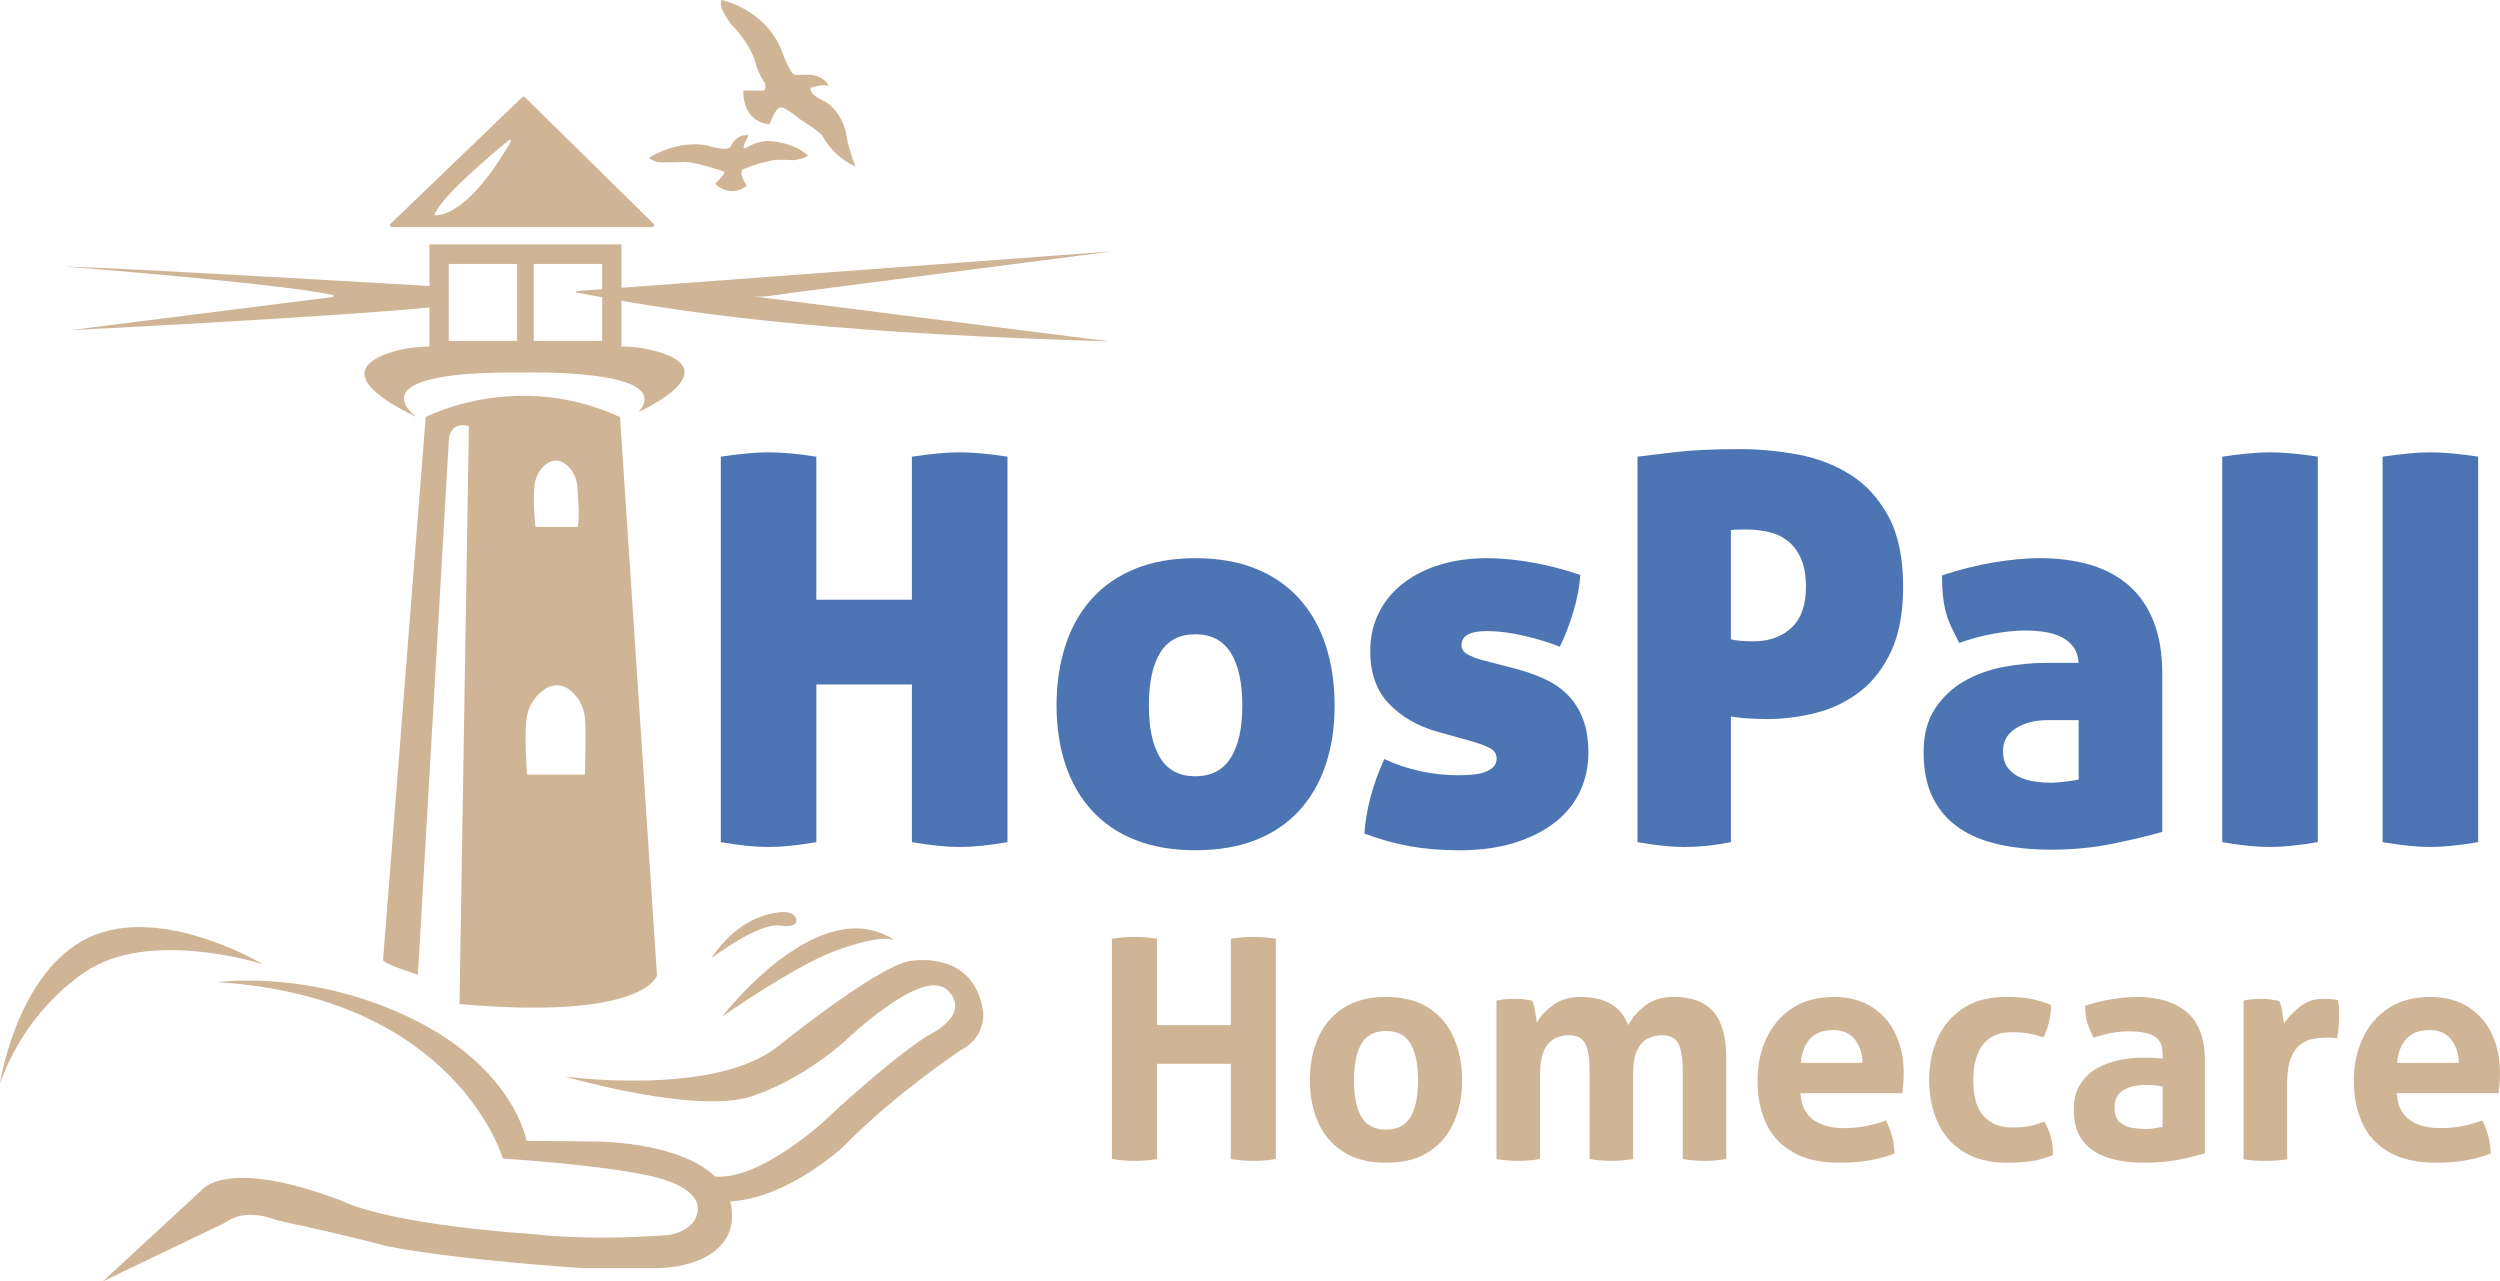 <?xml version="1.0" encoding="UTF-8"?>
<svg id="Layer_1" data-name="Layer 1" xmlns="http://www.w3.org/2000/svg" viewBox="0 0 1215.91 623.2">
  <defs>
    <style>
      .cls-1 {
        fill: #d0b496;
      }

      .cls-2 {
        fill: #4d75b4;
      }
    </style>
  </defs>
  <path class="cls-1" d="M405.61,462.71c-19.4,7.3-54.3,31.63-54.3,31.63,0,0,47.01-61.44,83.74-37.08,0,0-5.73-3.47-29.44,5.45Z"/>
  <path class="cls-1" d="M378.89,443.71c-7.9.86-14.36,4.61-14.36,4.61-11.56,6.21-18.64,17.84-18.64,17.84,0,0,22.78-17.5,33.41-15.99,7.75,1.1,8.34-1.71,8.01-3.05,0,0-.4-4.28-8.42-3.41Z"/>
  <path class="cls-1" d="M0,526.86s8.27-54.74,43.54-71.04c35.27-16.3,84.2,13.09,84.2,13.09,0,0-51.54-16.48-83.07,1.82,0,0-30.06,16-44.67,56.13Z"/>
  <path class="cls-1" d="M318.75,572.55c21.9,5.49,20.63,14.98,20.63,14.98.1,11.22-14.13,13.13-14.13,13.13-40.38,3.01-64.33-.3-64.33-.3-75.15-5.21-94.39-16.23-94.39-16.23-57.32-21.84-68.61-5.14-68.61-5.14l-47.93,44.22,57.33-27.47c1.38-.66,2.72-1.39,4.02-2.19,7.29-4.48,16.8-2.34,20.62-.98,1.75.63,3.55,1.12,5.36,1.52,37.41,8.1,50.25,11.88,50.25,11.88,34.87,7.01,96.33,10.82,96.33,10.82h36.62c35.62-1.9,35.39-23.03,35.39-23.03,3.21-38.7-66.13-38.58-66.13-38.58l-33.67-.32s-6.01-35.47-56.51-59.79c-49.41-23.79-93.52-17.37-93.52-17.37,115.97,7.48,138.48,85.77,138.48,85.77,0,0,50.84,3.21,74.2,9.07Z"/>
  <path class="cls-1" d="M355.15,584.37c26.95-1.65,52.52-24.1,56.57-28.22,23.68-24.07,55.21-45.18,55.21-45.18,13.03-6.61,11.22-19.04,11.22-19.04-4.61-30.86-36.07-24.45-36.07-24.45-16.43,3.21-63.55,41.28-63.55,41.28-30.65,24.85-103.79,14.83-103.79,14.83,0,0,67.85,19.84,93.51,8.62,0,0,19.99-6.15,42.47-25.62,0,0,38.17-37.1,50.2-24.88,0,0,12.83,10.42-9.7,21.98,0,0-16.95,10.29-50.42,41.62,0,0-31.26,28.9-53.04,26.88"/>
  <g>
    <path class="cls-1" d="M315.72,169.99c-4.41-1-8.93-1.47-13.46-1.47v-49.67h-93.39v49.67c-5.82.04-11.63.78-17.21,2.38-13.36,3.82-28.56,12.92,10.97,31.95,0,0-32.66-22.6,52.16-21.65,0,0,74.06-2.12,55.77,19.2,0,0,46.67-20.97,5.17-30.42ZM251.52,165.8h-33.27v-37.44h33.27v37.44ZM292.86,165.8h-33.26v-37.44h33.26v37.44Z"/>
    <path class="cls-1" d="M317.85,108.83l-62.52-61.51c-.38-.38-.97-.38-1.36-.02l-63.99,61.51c-.63.61-.2,1.67.67,1.67h126.51c.87,0,1.3-1.05.68-1.66ZM248.49,68.75c-22.5,39.05-37.15,35.87-37.15,35.87,1.83-7.66,28.43-30.22,36.34-36.58.48-.38,1.11.18.81.71Z"/>
    <path class="cls-1" d="M301.54,202.85c-50.48-23.29-94.5,0-94.5,0l-20.74,264.14c.78,2.09,16.96,7.04,16.96,7.04l14.94-258.07c-.2-12.13,9.85-8.67,9.85-8.67l-4.57,281.03c90.39,8.02,96.07-13.89,96.07-13.89l-18-271.58ZM259.9,236.62c.31-3.83,1.93-7.48,4.73-10.05,2.77-2.54,6.72-4.19,11.23-.16,2.87,2.56,4.56,6.21,4.9,10.08.51,5.8,1.19,15.86.24,19.78h-20.55s-1.3-10.39-.55-19.65ZM284.44,376.77h-28.09s-1.22-14.68-.48-25.55c.39-5.67,2.94-11.04,7.29-14.69,3.94-3.31,9.35-5.28,15.21.11,3.79,3.48,5.93,8.39,6.24,13.53.51,8.52-.08,24.66-.16,26.6Z"/>
    <path class="cls-1" d="M538.67,166.03c-122.94-3.79-193.68-11.09-258.31-23.78-.39-.08-.35-.65.04-.68l259.05-19.22c.06,0,.07.09,0,.1l-155.17,20.05c-5.99.77-12.04,2.26-18.05,1.63l172.44,21.8c.06,0,.05.1-.01.1Z"/>
    <path class="cls-1" d="M212.65,139.32s-157.81-9.28-180.9-9.67c0,0,105.55,8.32,130.08,13.83.55.12.5.91-.05.98l-127.69,16.11s126.66-6.26,178.57-11.35v-9.91Z"/>
    <path class="cls-1" d="M319.19,78.64c2.09.73,13.36.1,13.36.1,6.51.07,19.58,4.73,19.58,4.73,1.18.82-4.27,5.76-4.27,5.76l.93,1.08c7.92,5.91,14.39,0,14.39,0-5.29-8.12-.72-8.38-.72-8.38,5.02-2.15,8.72-2.95,10.29-3.22.51-.09,1.01-.24,1.51-.4,3.37-1.06,11.39-.39,11.39-.39,5.91-.57,7.25-2.42,7.25-2.42-7.97-6.78-18.81-6.89-18.81-6.89-5.4-.46-11.26,3.34-11.26,3.34-3.24,1.64,1.31-6.19,1.31-6.19-6.35-.69-8.7,5.44-8.7,5.44-1.71,2.88-11.19-.39-11.19-.39-14.79-3.1-28.54,5.88-28.54,5.88,0,0,.39.87,3.48,1.95Z"/>
    <path class="cls-1" d="M386.9,36.46c-2.68.05-6.92-12.34-6.92-12.34-8.16-19.87-29.02-24.12-29.02-24.12,0,0-2.47,2.36,4.73,11.92,0,0,9.18,8.81,11.89,19.09.37,1.41.85,2.78,1.45,4.11.68,1.51,1.6,3.34,2.5,4.56.45.61.7,1.33.7,2.08v1.08c0,.76-.48,1.23-1.07,1.23l-9.62-.02s-1.17,14.8,12.73,16.45c0,0,3.03-8.5,5.36-8.22,0,0,1.51-.82,9.59,5.83,0,0,9.18,5.69,10.69,7.81,0,0,4.52,9.8,16.17,15.08,0,0-3.84-9.39-4.59-16.52,0,0-2.33-11.58-11.79-15.9,0,0-6.25-2.74-5.43-5.88,0,0,5.65-1.87,8.21-.97.25.09.47-.18.35-.42-.44-.89-1.51-2.39-3.99-3.64-1.88-.95-3.98-1.36-6.08-1.32l-5.88.1Z"/>
  </g>
  <g>
    <path class="cls-2" d="M350.55,222.1c4.73-.7,9.01-1.22,12.87-1.58,3.85-.35,7.26-.53,10.24-.53,3.15,0,6.7.18,10.64.53,3.94.35,8.18.88,12.74,1.58v69.59h46.48v-69.59c4.73-.7,8.97-1.22,12.74-1.58,3.76-.35,7.22-.53,10.37-.53s6.7.18,10.64.53c3.94.35,8.18.88,12.74,1.58v187.49c-9.28,1.58-16.98,2.36-23.11,2.36-6.48,0-14.27-.79-23.37-2.36v-76.68h-46.48v76.68c-9.28,1.58-16.98,2.36-23.11,2.36-6.48,0-14.27-.79-23.37-2.36v-187.49Z"/>
    <path class="cls-2" d="M581.36,413.53c-11.03,0-20.75-1.67-29.15-4.99-8.4-3.32-15.45-8.09-21.14-14.31-5.69-6.21-9.98-13.66-12.87-22.32-2.89-8.67-4.33-18.25-4.33-28.75s1.44-20.44,4.33-29.28c2.89-8.84,7.18-16.41,12.87-22.71,5.69-6.3,12.74-11.16,21.14-14.57,8.4-3.41,18.12-5.12,29.15-5.12s21.01,1.71,29.41,5.12c8.4,3.41,15.45,8.27,21.14,14.57,5.69,6.3,9.98,13.88,12.87,22.71,2.89,8.84,4.33,18.6,4.33,29.28s-1.44,20.09-4.33,28.75c-2.89,8.67-7.18,16.11-12.87,22.32-5.69,6.22-12.74,10.99-21.14,14.31-8.4,3.32-18.21,4.99-29.41,4.99ZM581.36,377.55c7.7,0,13.43-2.97,17.2-8.93,3.76-5.95,5.65-14.44,5.65-25.47s-1.88-19.78-5.65-25.73c-3.77-5.95-9.5-8.93-17.2-8.93s-13.39,2.98-17.07,8.93c-3.68,5.95-5.51,14.53-5.51,25.73s1.84,19.52,5.51,25.47c3.68,5.95,9.36,8.93,17.07,8.93Z"/>
    <path class="cls-2" d="M698.74,355.76c-9.28-2.63-16.98-7.09-23.11-13.39-6.13-6.3-9.19-14.88-9.19-25.73,0-6.83,1.4-13.04,4.2-18.64,2.8-5.6,6.74-10.37,11.82-14.31,5.08-3.94,11.07-6.96,17.99-9.06,6.91-2.1,14.57-3.15,22.98-3.15,6.65,0,13.92.7,21.8,2.1,7.88,1.4,15.67,3.41,23.37,6.04-.35,5.6-1.49,11.6-3.41,17.99-1.93,6.39-4.12,12.04-6.57,16.94-4.73-1.92-10.42-3.68-17.07-5.25-6.66-1.58-12.78-2.36-18.38-2.36-8.23,0-12.34,2.28-12.34,6.83,0,1.93.96,3.41,2.89,4.46,1.92,1.05,4.11,1.93,6.56,2.63l17.07,4.46c5.25,1.4,10.02,3.11,14.31,5.12,4.29,2.02,7.96,4.6,11.03,7.75,3.06,3.15,5.47,7,7.22,11.55,1.75,4.55,2.63,10.07,2.63,16.54s-1.36,12.87-4.07,18.64c-2.72,5.78-6.74,10.77-12.08,14.97-5.34,4.2-11.91,7.53-19.69,9.98-7.79,2.45-16.77,3.68-26.92,3.68-8.4,0-16.2-.62-23.37-1.84-7.18-1.23-14.8-3.32-22.85-6.3.87-11.9,4.11-23.98,9.72-36.24,5.6,2.63,11.46,4.6,17.59,5.91,6.13,1.31,12.25,1.97,18.38,1.97,2.1,0,4.29-.09,6.57-.26,2.27-.17,4.29-.57,6.04-1.18,1.75-.61,3.19-1.44,4.33-2.49,1.14-1.05,1.71-2.45,1.71-4.2,0-2.27-1.14-3.98-3.41-5.12-2.28-1.14-4.9-2.14-7.88-3.02l-17.86-4.99Z"/>
    <path class="cls-2" d="M796.42,222.1c4.02-.53,10.2-1.27,18.51-2.23,8.31-.96,18.78-1.44,31.38-1.44,9.28,0,18.64.88,28.1,2.63,9.45,1.75,17.99,5.03,25.6,9.85,7.61,4.82,13.79,11.6,18.51,20.35,4.73,8.76,7.09,20.13,7.09,34.14,0,12.43-1.88,22.76-5.65,30.99-3.77,8.23-8.76,14.8-14.97,19.69-6.22,4.9-13.31,8.4-21.27,10.5-7.97,2.1-16.15,3.15-24.55,3.15-3.33,0-6.7-.13-10.11-.39-3.41-.26-5.82-.57-7.22-.92v61.18c-4.55.87-8.67,1.49-12.34,1.84-3.68.35-7.09.52-10.24.52-6.13,0-13.75-.79-22.85-2.36v-187.49ZM841.85,310.86c.87.35,2.36.61,4.46.79,2.1.18,4.29.26,6.57.26,7.52,0,13.66-2.19,18.38-6.56,4.73-4.37,7.09-11.03,7.09-19.96,0-5.25-.75-9.67-2.23-13.26-1.49-3.59-3.55-6.47-6.17-8.67-2.63-2.19-5.69-3.72-9.19-4.6-3.5-.87-7.18-1.31-11.03-1.31h-3.68c-1.4,0-2.8.09-4.2.26v53.04Z"/>
    <path class="cls-2" d="M1010.96,322.41c-.18-3.15-1.05-5.78-2.63-7.88s-3.59-3.72-6.04-4.86c-2.45-1.14-5.17-1.92-8.14-2.36-2.98-.43-6.04-.66-9.19-.66-4.2,0-9.1.48-14.71,1.44-5.6.96-11.38,2.49-17.33,4.59-1.58-2.97-2.93-5.69-4.07-8.14-1.14-2.45-2.01-4.94-2.63-7.48-.62-2.54-1.05-5.16-1.31-7.88-.26-2.71-.39-5.82-.39-9.32,8.4-2.8,16.76-4.9,25.08-6.3,8.31-1.4,15.8-2.1,22.45-2.1,9.1,0,17.33,1.1,24.68,3.28,7.35,2.19,13.61,5.56,18.77,10.11,5.16,4.55,9.15,10.37,11.95,17.46,2.8,7.09,4.2,15.54,4.2,25.34v76.94c-6.66,1.93-14.71,3.85-24.16,5.78-9.45,1.92-19.43,2.89-29.94,2.89-9.1,0-17.46-.83-25.08-2.49-7.61-1.66-14.14-4.33-19.56-8.01-5.43-3.68-9.68-8.53-12.74-14.57-3.07-6.04-4.6-13.43-4.6-22.19s1.84-15.67,5.51-21.27c3.68-5.6,8.4-10.07,14.18-13.39,5.78-3.32,12.17-5.65,19.17-6.96,7-1.31,13.83-1.97,20.48-1.97h16.02ZM1010.96,350.24h-14.97c-6.13,0-11.29,1.31-15.49,3.94-4.2,2.63-6.3,6.3-6.3,11.03,0,3.5.79,6.26,2.36,8.27,1.58,2.01,3.55,3.55,5.91,4.6,2.36,1.05,4.9,1.75,7.62,2.1,2.71.35,5.21.52,7.48.52,1.58,0,3.85-.17,6.83-.52,2.98-.35,5.16-.7,6.57-1.05v-28.89Z"/>
    <path class="cls-2" d="M1080.81,222.1c4.73-.7,9.01-1.22,12.87-1.58,3.85-.35,7.26-.53,10.24-.53,3.15,0,6.7.18,10.64.53,3.94.35,8.18.88,12.74,1.58v187.49c-9.28,1.58-16.98,2.36-23.11,2.36-6.48,0-14.27-.79-23.37-2.36v-187.49Z"/>
    <path class="cls-2" d="M1158.8,222.1c4.73-.7,9.01-1.22,12.87-1.58,3.85-.35,7.26-.53,10.24-.53,3.15,0,6.7.18,10.64.53,3.94.35,8.18.88,12.74,1.58v187.49c-9.28,1.58-16.98,2.36-23.11,2.36-6.48,0-14.27-.79-23.37-2.36v-187.49Z"/>
  </g>
  <g>
    <path class="cls-1" d="M540.79,456.57c3.77-.6,7.4-.89,10.88-.89,3.67,0,7.35.3,11.03.89v42.03h35.92v-42.03c3.77-.6,7.4-.89,10.88-.89,3.67,0,7.35.3,11.03.89v107.16c-3.68.6-7.3.89-10.88.89s-7.25-.3-11.03-.89v-46.35h-35.92v46.35c-3.68.6-7.3.89-10.88.89s-7.25-.3-11.03-.89v-107.16Z"/>
    <path class="cls-1" d="M641.09,504.78c2.68-6.11,6.78-10.95,12.29-14.53,5.51-3.58,12.39-5.37,20.64-5.37s15.4,1.79,20.86,5.37c5.46,3.58,9.54,8.42,12.22,14.53,2.68,6.11,4.02,12.99,4.02,20.64s-1.34,14.36-4.02,20.42c-2.68,6.06-6.76,10.86-12.22,14.38-5.47,3.53-12.42,5.29-20.86,5.29s-15.13-1.76-20.64-5.29c-5.51-3.53-9.61-8.32-12.29-14.38-2.68-6.06-4.02-12.87-4.02-20.42s1.34-14.53,4.02-20.64ZM674.03,501.43c-5.47,0-9.41,2.06-11.85,6.19-2.44,4.12-3.65,10.06-3.65,17.81s1.22,13.69,3.65,17.81c2.43,4.12,6.38,6.18,11.85,6.18s9.56-2.06,12-6.18c2.43-4.12,3.65-10.06,3.65-17.81s-1.22-13.69-3.65-17.81c-2.44-4.12-6.43-6.19-12-6.19Z"/>
    <path class="cls-1" d="M727.83,486.67c1.39-.3,2.78-.52,4.17-.67,1.39-.15,2.93-.22,4.62-.22s3.18.07,4.47.22c1.29.15,2.63.37,4.02.67.6.99,1.09,2.68,1.49,5.07.4,2.38.69,4.27.89,5.66,1.59-2.98,4.17-5.81,7.75-8.5,3.58-2.68,8.1-4.02,13.56-4.02,11.92,0,19.62,4.57,23.1,13.71,1.99-3.68,4.79-6.88,8.42-9.61,3.63-2.73,8.22-4.1,13.79-4.1,8.74,0,15.18,2.41,19.3,7.23,4.12,4.82,6.18,12.35,6.18,22.58v49.03c-3.58.6-7.1.89-10.58.89s-7-.3-10.58-.89v-43.52c0-5.36-.67-9.49-2.01-12.37-1.34-2.88-4.05-4.32-8.12-4.32-2.19,0-4.35.47-6.48,1.42-2.14.95-3.93,2.76-5.37,5.44-1.44,2.68-2.16,6.61-2.16,11.77v41.58c-3.58.6-7.1.89-10.58.89s-7-.3-10.58-.89v-43.52c0-5.36-.67-9.49-2.01-12.37-1.34-2.88-4.05-4.32-8.12-4.32-2.29,0-4.5.5-6.63,1.49-2.14.99-3.9,2.91-5.29,5.74-1.39,2.83-2.09,7.03-2.09,12.59v40.39c-3.58.6-7.1.89-10.58.89s-7-.3-10.58-.89v-77.05Z"/>
    <path class="cls-1" d="M859.05,505.15c2.83-6.16,7-11.08,12.52-14.75,5.51-3.67,12.34-5.51,20.49-5.51,7.15,0,13.26,1.62,18.33,4.84,5.07,3.23,8.92,7.63,11.55,13.19,2.63,5.57,3.95,11.82,3.95,18.78,0,1.89-.07,3.75-.22,5.59-.15,1.84-.32,3.3-.52,4.4h-49.48c.4,5.96,2.48,10.28,6.26,12.97,3.77,2.68,8.74,4.02,14.9,4.02,6.95,0,13.76-1.24,20.42-3.73,1.09,1.99,2.04,4.37,2.83,7.15.79,2.78,1.24,5.76,1.34,8.94-7.75,2.98-16.49,4.47-26.23,4.47s-17.29-1.71-23.25-5.14c-5.96-3.43-10.31-8.15-13.04-14.16-2.73-6.01-4.1-12.84-4.1-20.49s1.42-14.4,4.25-20.57ZM901.97,505.38c-2.44-2.93-5.84-4.4-10.21-4.4-4.97,0-8.74,1.39-11.33,4.17-2.58,2.78-4.12,6.71-4.62,11.77h30.1c-.2-4.77-1.52-8.62-3.95-11.55Z"/>
    <path class="cls-1" d="M942.44,545.91c-2.78-6.11-4.17-12.99-4.17-20.64s1.39-14.36,4.17-20.42c2.78-6.06,6.93-10.9,12.44-14.53,5.51-3.63,12.39-5.44,20.64-5.44,4.47,0,8.25.25,11.33.75,3.08.5,6.66,1.54,10.73,3.13,0,2.29-.3,4.84-.89,7.68s-1.54,5.54-2.83,8.12c-2.98-.99-5.59-1.66-7.82-2.01-2.24-.35-4.8-.52-7.68-.52-6.16,0-10.81,2.01-13.93,6.04-3.13,4.02-4.69,9.76-4.69,17.21,0,8.05,1.69,13.91,5.07,17.59,3.38,3.68,7.95,5.51,13.71,5.51,3.18,0,5.76-.17,7.75-.52,1.99-.35,4.67-1.12,8.05-2.31,1.19,1.99,2.18,4.3,2.98,6.93.79,2.63,1.19,5.74,1.19,9.32-3.98,1.59-7.7,2.61-11.18,3.06-3.48.45-7.1.67-10.88.67-8.55,0-15.65-1.74-21.31-5.22s-9.89-8.27-12.67-14.38Z"/>
    <path class="cls-1" d="M1072.39,516.18v44.71c-3.48,1.09-7.7,2.14-12.67,3.13-4.97.99-10.58,1.49-16.84,1.49-6.76,0-12.72-.85-17.88-2.53-5.17-1.69-9.19-4.42-12.07-8.2-2.88-3.77-4.32-8.84-4.32-15.2,0-4.77.99-8.77,2.98-12,1.99-3.23,4.62-5.81,7.9-7.75,3.28-1.94,6.9-3.33,10.88-4.17,3.97-.84,7.95-1.27,11.92-1.27,2.98,0,6.16.15,9.54.45v-1.79c0-4.77-1.49-7.87-4.47-9.31-2.98-1.44-6.96-2.16-11.92-2.16-5.27,0-10.98,1.04-17.14,3.13-1.39-2.58-2.44-5.02-3.13-7.3-.7-2.28-1.04-5.02-1.04-8.2,4.37-1.49,8.74-2.58,13.11-3.28,4.37-.69,8.44-1.04,12.22-1.04,10.33,0,18.41,2.48,24.22,7.45,5.81,4.97,8.72,12.92,8.72,23.85ZM1032.67,530.26c-2.83,1.74-4.25,4.55-4.25,8.42,0,3.38.89,5.79,2.68,7.23,1.79,1.44,3.85,2.34,6.18,2.68,2.33.35,4.4.52,6.18.52,1.49,0,2.98-.12,4.47-.37,1.49-.25,2.78-.47,3.87-.67v-19.67c-2.68-.5-5.22-.75-7.6-.75-4.87,0-8.72.87-11.55,2.61Z"/>
    <path class="cls-1" d="M1091.17,486.67c1.49-.3,2.91-.52,4.25-.67,1.34-.15,2.81-.22,4.4-.22,1.49,0,2.95.1,4.4.3,1.44.2,2.86.45,4.25.75.6.99,1.09,2.71,1.49,5.14.4,2.44.69,4.35.89,5.74,2.09-2.98,4.72-5.71,7.9-8.2,3.18-2.48,6.9-3.73,11.18-3.73,1.39,0,2.68.05,3.87.15,1.19.1,2.28.25,3.28.45.2.99.35,2.14.45,3.43.1,1.29.15,2.63.15,4.02,0,1.69-.07,3.53-.22,5.51-.15,1.99-.42,3.87-.82,5.66-1.09-.2-2.31-.3-3.65-.3h-2.46c-1.69,0-3.58.2-5.66.6-2.09.4-4.08,1.29-5.96,2.68-1.89,1.39-3.45,3.6-4.69,6.63-1.24,3.03-1.86,7.23-1.86,12.59v36.66c-1.79.3-3.58.5-5.37.6-1.79.1-3.53.15-5.22.15s-3.4-.05-5.14-.15c-1.74-.1-3.55-.3-5.44-.6v-77.2Z"/>
    <path class="cls-1" d="M1149.07,505.15c2.83-6.16,7-11.08,12.52-14.75,5.51-3.67,12.34-5.51,20.49-5.51,7.15,0,13.26,1.62,18.33,4.84,5.07,3.23,8.92,7.63,11.55,13.19,2.63,5.57,3.95,11.82,3.95,18.78,0,1.89-.07,3.75-.22,5.59-.15,1.84-.32,3.3-.52,4.4h-49.48c.4,5.96,2.48,10.28,6.26,12.97,3.77,2.68,8.74,4.02,14.9,4.02,6.95,0,13.76-1.24,20.42-3.73,1.09,1.99,2.04,4.37,2.83,7.15.79,2.78,1.24,5.76,1.34,8.94-7.75,2.98-16.49,4.47-26.23,4.47s-17.29-1.71-23.25-5.14c-5.96-3.43-10.31-8.15-13.04-14.16-2.73-6.01-4.1-12.84-4.1-20.49s1.42-14.4,4.25-20.57ZM1191.99,505.38c-2.44-2.93-5.84-4.4-10.21-4.4-4.97,0-8.74,1.39-11.33,4.17-2.58,2.78-4.12,6.71-4.62,11.77h30.1c-.2-4.77-1.52-8.62-3.95-11.55Z"/>
  </g>
</svg>